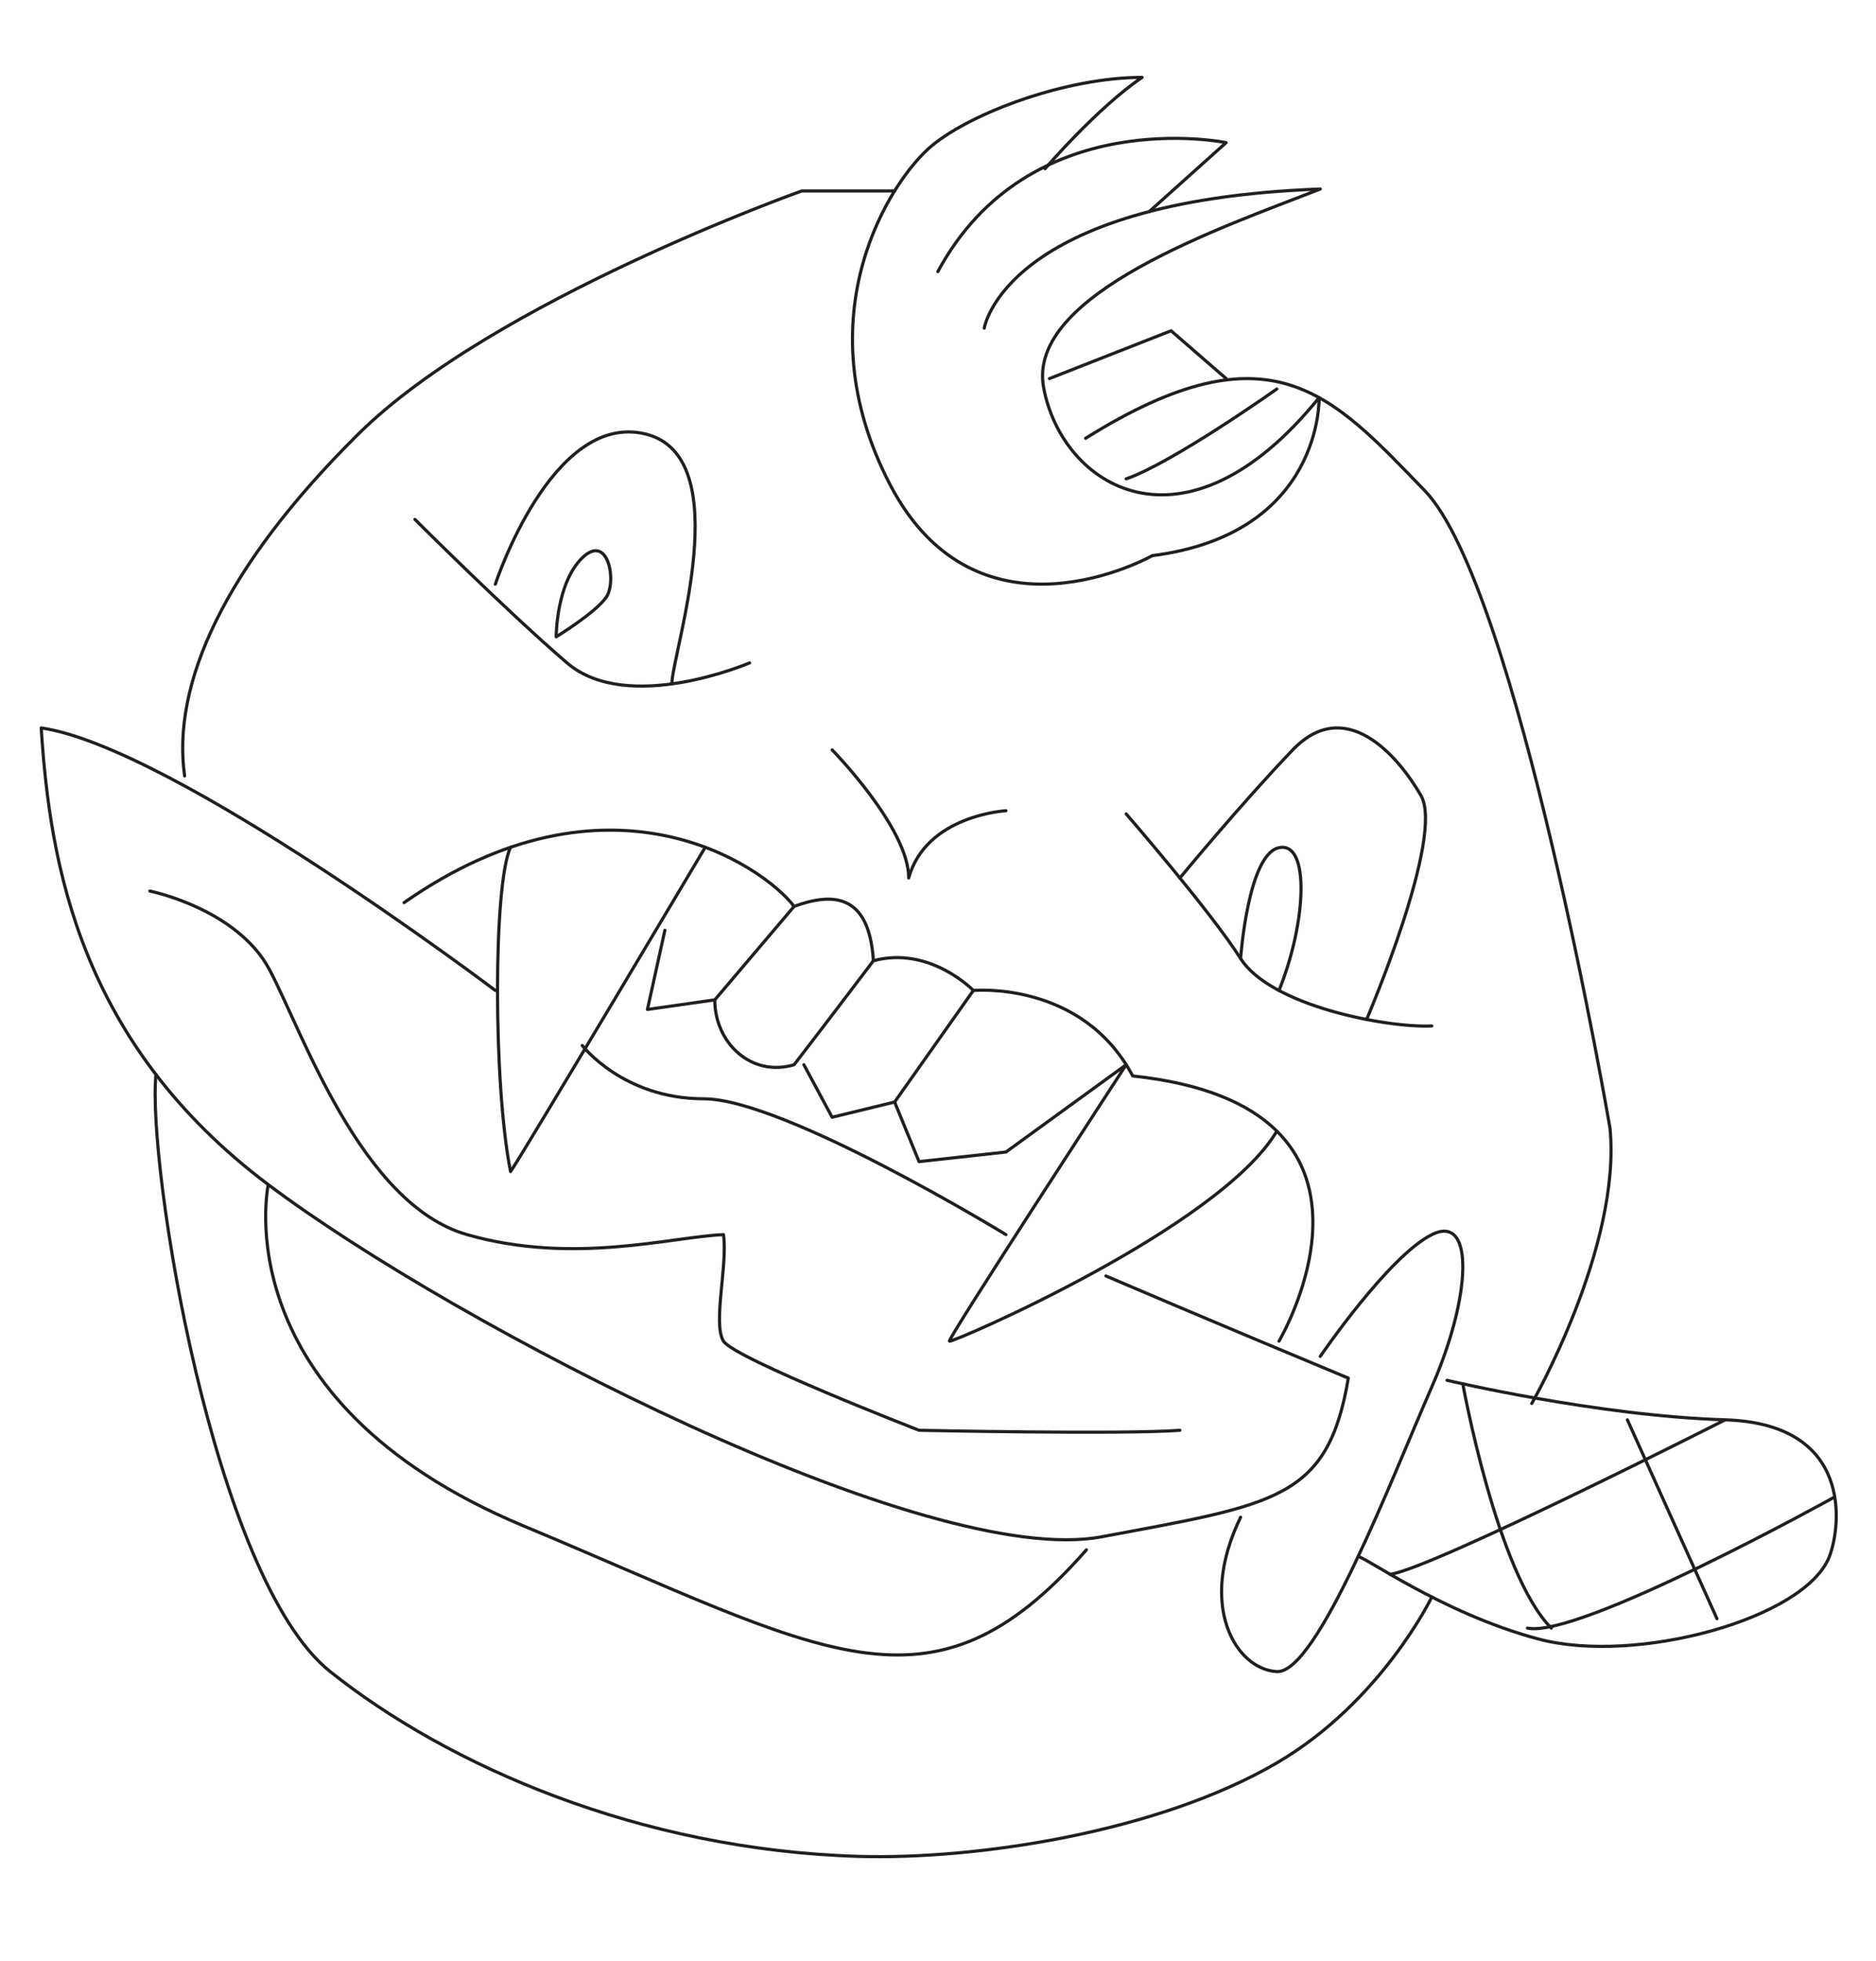 <?xml version="1.0" encoding="utf-8"?>
<!-- Generator: Adobe Illustrator 16.0.0, SVG Export Plug-In . SVG Version: 6.00 Build 0)  -->
<!DOCTYPE svg PUBLIC "-//W3C//DTD SVG 1.1//EN" "http://www.w3.org/Graphics/SVG/1.1/DTD/svg11.dtd">
<svg version="1.1" id="Layer_1" xmlns="http://www.w3.org/2000/svg" xmlns:xlink="http://www.w3.org/1999/xlink" x="0px" y="0px"
	 width="595.28px" height="622px" viewBox="0 0 595.28 622" enable-background="new 0 0 595.28 622" xml:space="preserve">
<g>
	<path fill="none" stroke="#231F20" stroke-linecap="round" stroke-linejoin="round" stroke-miterlimit="10" d="M486.053,445.129
		c0,0,28.5-49.637,24.821-87.33c0,0-29.416-171.909-58.837-202.246c-29.415-30.336-48.715-53.32-107.557-16.547"/>
	<path fill="none" stroke="#231F20" stroke-linecap="round" stroke-linejoin="round" stroke-miterlimit="10" d="M312.307,104.074
		c0,0,6.438-40.446,106.637-44.125c-30.622,12.017-93.305,33.18-87.789,62.967c5.813,31.403,44.584,56.073,87.417,3.2
		c0,0,1.293,43.221-52.943,50.115c0,0-55.157,31.258-83.199-22.521c-28.037-53.778,0.463-96.983,13.331-107.557
		c12.868-10.574,42.753-21.605,66.646-21.605c-14.247,9.652-30.794,28.958-30.794,28.958"/>
	<path fill="none" stroke="#231F20" stroke-linecap="round" stroke-linejoin="round" stroke-miterlimit="10" d="M364.669,67.107
		l24.4-21.875c0,0-62.515-12.869-91.473,40.91"/>
	<path fill="none" stroke="#231F20" stroke-linecap="round" stroke-linejoin="round" stroke-miterlimit="10" d="M405.153,123.374
		c0,0-33.094,23.447-47.799,28.5"/>
	<polyline fill="none" stroke="#231F20" stroke-linecap="round" stroke-linejoin="round" stroke-miterlimit="10" points="
		389.069,120.072 371.602,104.909 332.991,120.072 	"/>
	<path fill="none" stroke="#231F20" stroke-linecap="round" stroke-linejoin="round" stroke-miterlimit="10" d="M283.872,60.568
		h-29.48c0,0-97.904,34.774-140.651,77.059C70.994,179.91,54.447,217.142,58.583,246.1"/>
	<path fill="none" stroke="#231F20" stroke-linecap="round" stroke-linejoin="round" stroke-miterlimit="10" d="M237.845,210.247
		c0,0-38.61,16.547-57.915,0c-19.305-16.547-48.263-45.505-48.263-45.505"/>
	<path fill="none" stroke="#231F20" stroke-linecap="round" stroke-linejoin="round" stroke-miterlimit="10" d="M264.044,237.826
		c0,0,24.304,24.74,24.304,40.635c5.516-19.957,30.854-21.33,30.854-21.33"/>
	<path fill="none" stroke="#231F20" stroke-linecap="round" stroke-linejoin="round" stroke-miterlimit="10" d="M157.177,185.265
		c0,0,17.926-54.759,47.573-47.638s8.591,69.334,8.43,79.251"/>
	<path fill="none" stroke="#231F20" stroke-linecap="round" stroke-linejoin="round" stroke-miterlimit="10" d="M357.354,258.144
		c0,0,26.657,30.703,36.31,45.871c9.652,15.168,46.884,22.063,60.673,21.373"/>
	<path fill="none" stroke="#231F20" stroke-linecap="round" stroke-linejoin="round" stroke-miterlimit="10" d="M433.653,323.319
		c0,0,24.821-57.915,17.236-71.015c-7.584-13.1-24.131-31.716-40.679-14.479c-16.547,17.237-35.814,40.635-35.814,40.635"/>
	<path fill="none" stroke="#231F20" stroke-linecap="round" stroke-linejoin="round" stroke-miterlimit="10" d="M393.664,304.015
		c0,0,2.295-33.095,12.179-35.163c9.885-2.068,8.731,23.689,0,45.284"/>
	<path fill="none" stroke="#231F20" stroke-linecap="round" stroke-linejoin="round" stroke-miterlimit="10" d="M176.482,201.974
		c0,0,0-16.989,8.273-25.042s11.031,7.59,7.584,12.523C188.893,194.39,176.482,201.974,176.482,201.974z"/>
	<path fill="none" stroke="#231F20" stroke-linecap="round" stroke-linejoin="round" stroke-miterlimit="10" d="M157.177,314.136
		c0,0-102.041-77.129-144.099-83.27c2.758,43.501,12.411,100.038,72.049,144.853c59.639,44.815,209.253,122.036,264.41,111.693
		c55.157-10.342,71.802-11.721,78.304-50.33c-43.141-17.927-76.925-32.405-76.925-32.405"/>
	<path fill="none" stroke="#231F20" stroke-linecap="round" stroke-linejoin="round" stroke-miterlimit="10" d="M319.202,391.576
		c0,0-70.428-43.086-95.938-43.086s-38.508-16.896-38.508-16.896"/>
	<path fill="none" stroke="#231F20" stroke-linecap="round" stroke-linejoin="round" stroke-miterlimit="10" d="M405.843,425.36
		c0,0,44.126-74.462-46.42-84.114c-16.09-30.337-50.563-27.11-50.563-27.11s-13.789-14.258-31.715-9.432
		c-1.379-22.101-13.79-21.374-25.166-17.237c-9.998-13.1-58.95-46.496-123.759-1.185"/>
	<path fill="none" stroke="#231F20" stroke-linecap="round" stroke-linejoin="round" stroke-miterlimit="10" d="M47.552,282.604
		c0,0,27.579,5.553,37.921,24.858c10.342,19.305,28.958,74.462,62.741,84.114c33.784,9.653,64.81,0.69,81.357,0
		c1.379,9.653-3.447,28.269,0,33.784c3.447,5.517,62.052,28.269,62.052,28.269s64.891,1.379,82.773,0"/>
	<path fill="none" stroke="#231F20" stroke-linecap="round" stroke-linejoin="round" stroke-miterlimit="10" d="M223.775,268.733
		c0,0-58.325,98.022-61.772,102.849c-5.516-27.578-5.516-91.246,0-102.849"/>
	<polyline fill="none" stroke="#231F20" stroke-linecap="round" stroke-linejoin="round" stroke-miterlimit="10" points="
		210.977,295.052 205.44,320.158 226.813,317.114 251.979,287.467 	"/>
	<path fill="none" stroke="#231F20" stroke-linecap="round" stroke-linejoin="round" stroke-miterlimit="10" d="M226.813,317.114
		c0,13.79,11.721,24.605,25.166,20.576c7.929-10.234,25.166-32.986,25.166-32.986"/>
	<polyline fill="none" stroke="#231F20" stroke-linecap="round" stroke-linejoin="round" stroke-miterlimit="10" points="
		255.082,337.69 264.044,354.346 283.872,349.52 308.859,314.136 	"/>
	<path fill="none" stroke="#231F20" stroke-linecap="round" stroke-linejoin="round" stroke-miterlimit="10" d="M283.872,349.52
		l7.751,18.9l27.579-3.043l38.152-27.687c0,0-56.769,86.98-56.079,87.67s85.726-35.981,103.878-66.598"/>
	<path fill="none" stroke="#231F20" stroke-linecap="round" stroke-linejoin="round" stroke-miterlimit="10" d="M85.128,375.719
		c0,0-14.824,68.258,81.012,108.246c95.836,39.989,128.958,64.121,178.588,7.585"/>
	<path fill="none" stroke="#231F20" stroke-linecap="round" stroke-linejoin="round" stroke-miterlimit="10" d="M418.943,430.188
		c0,0,21.604-31.716,35.394-38.611c13.79-6.895,12.411,19.995,0,48.264c-12.41,28.268-36.31,91.01-49.184,90.32
		c-12.868-0.689-25.278-20.685-11.489-48.953"/>
	<path fill="none" stroke="#231F20" stroke-linecap="round" stroke-linejoin="round" stroke-miterlimit="10" d="M459.164,437.771
		c0,0,47.572,11.289,88.251,12.539s36.763,33.735,33.095,43.308c-7.584,19.769-61.362,34.473-92.389,26.199
		c-31.025-8.273-56.617-27.288-57.226-26.017"/>
	<path fill="none" stroke="#231F20" stroke-linecap="round" stroke-linejoin="round" stroke-miterlimit="10" d="M464.168,438.896
		c0,0,10.854,60.237,28.09,77.474"/>
	
		<line fill="none" stroke="#231F20" stroke-linecap="round" stroke-linejoin="round" stroke-miterlimit="10" x1="516.39" y1="450.311" x2="544.819" y2="513.387"/>
	<path fill="none" stroke="#231F20" stroke-linecap="round" stroke-linejoin="round" stroke-miterlimit="10" d="M547.415,450.311
		c0,0-92.351,46.9-106.28,49.006"/>
	<path fill="none" stroke="#231F20" stroke-linecap="round" stroke-linejoin="round" stroke-miterlimit="10" d="M582.099,474.813
		c0,0-81.034,44.961-97.425,41.557"/>
	<path fill="none" stroke="#231F20" stroke-linecap="round" stroke-linejoin="round" stroke-miterlimit="10" d="M49.497,340.804
		c-2.887,27.827,18.05,159.709,55.281,189.361c37.231,29.652,97.904,56.53,167.632,58.599c37.145,1.104,94.877-7.519,132.744-29.646
		c33.213-19.402,49.184-52.615,49.184-52.615"/>
</g>
</svg>
